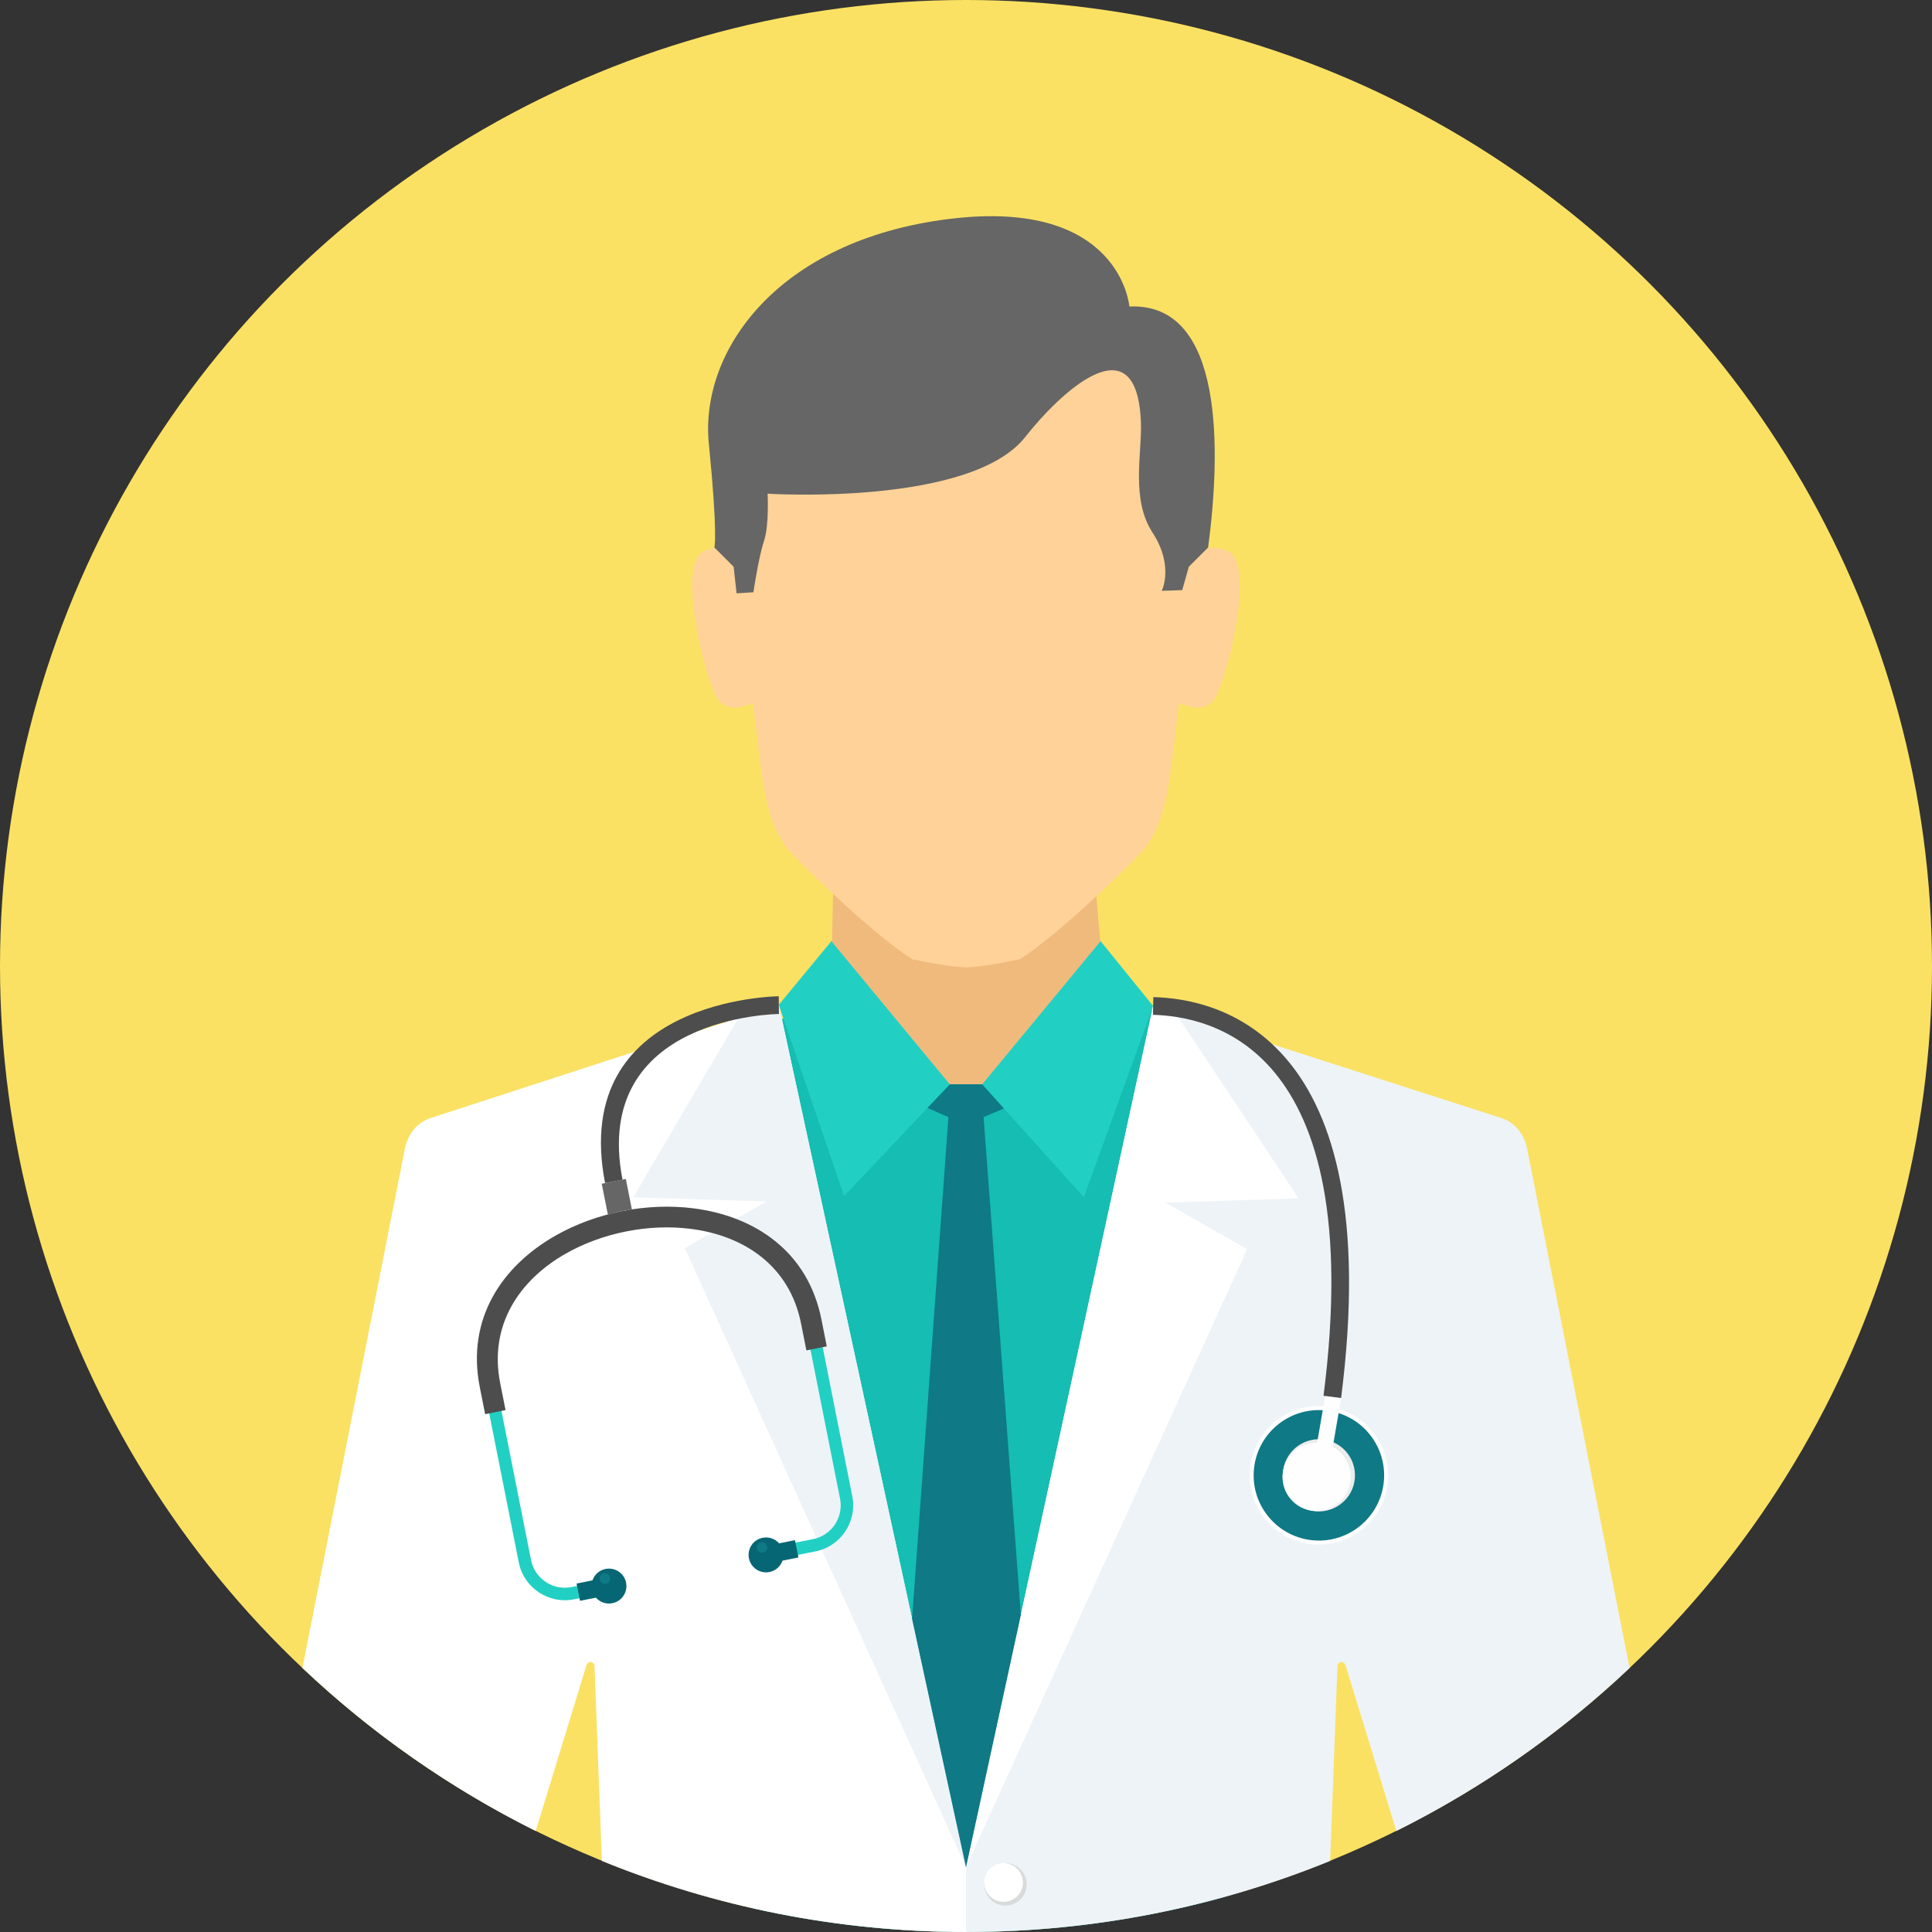 <?xml version="1.0"?>
<svg xmlns="http://www.w3.org/2000/svg" xmlns:xlink="http://www.w3.org/1999/xlink" xmlns:svgjs="http://svgjs.com/svgjs" version="1.1" width="512" height="512" x="0" y="0" viewBox="0 0 511.999 511.999" style="enable-background:new 0 0 512 512" xml:space="preserve" class=""><rect x="0" y="0" width="511.999" height="511.999" fill="#333333" stroke="none"/><g>
<circle xmlns="http://www.w3.org/2000/svg" style="" cx="256" cy="255.998" r="255.998" fill="#fbe163" data-original="#ff5b62" class=""/>
<path xmlns="http://www.w3.org/2000/svg" style="" d="M220.318,249.429c23.785,0,47.57,0,71.353,0l0.39,4.877l-34.87,52.863l-37.458-53.385l0.584-4.352  L220.318,249.429L220.318,249.429z" fill="#b3b3b3" data-original="#b3b3b3"/>
<path xmlns="http://www.w3.org/2000/svg" style="" d="M220.778,236.169l-0.618,29.819l-50.59,27.664v101.405h85.164h85.153V293.651l-47.016-29.223  l-2.582-29.814l-69.51,1.554H220.778z" fill="#f0ba7d" data-original="#f0ba7d" class=""/>
<path xmlns="http://www.w3.org/2000/svg" style="" d="M197.401,149.212c0,0-2.901-6.374-10.689-3.215c-7.79,3.155,0.35,34.651,3.327,39.045  c2.974,4.392,7.763,1.603,9.507,1.429c2.48,18.776,2.701,31.717,10.217,39.634c7.119,7.496,23.417,22.773,32.003,28.101  c5.815,1.228,10.153,1.949,14.234,2.165c4.079-0.216,8.421-0.939,14.234-2.165c8.585-5.325,24.886-20.605,32.003-28.101  c7.514-7.917,7.737-20.855,10.217-39.634c1.744,0.175,6.533,2.963,9.507-1.429c2.976-4.394,11.117-35.891,3.327-39.045  c-7.79-3.16-10.689,3.215-10.689,3.215s7.699-24.733-5.986-49.078c-9.378-16.686-30.767-25.34-52.612-25.975  c-21.845,0.635-43.234,9.289-52.612,25.975c-13.685,24.346-5.986,49.078-5.986,49.078L197.401,149.212L197.401,149.212z" fill="#fed298" data-original="#fed298" class=""/>
<path xmlns="http://www.w3.org/2000/svg" style="" d="M195.351,274.76l12.115-4.772l9.763-8.773l34.472,26.145h8.585l34.483-26.176l21.874,13.579  l38.011,64.61l-30.103,163.323c-21.821,6.052-44.809,9.3-68.558,9.3c-19.369,0-38.23-2.165-56.368-6.24L145.67,344.535  l49.678-69.774L195.351,274.76z" fill="#15bdb2" data-original="#15bdb2" class=""/>
<g xmlns="http://www.w3.org/2000/svg">
	<path style="" d="M305.588,266.591l-13.917-17.162l-31.381,37.932l26.936,29.93L305.588,266.591z" fill="#21d0c3" data-original="#21d0c3" class=""/>
	<path style="" d="M206.384,266.289l13.935-16.86l31.383,37.932l-28.006,29.622L206.384,266.289z" fill="#21d0c3" data-original="#21d0c3" class=""/>
</g>
<path xmlns="http://www.w3.org/2000/svg" style="" d="M206.386,266.289l-92.244,29.997c-3.751,1.217-6.107,4.407-6.871,8.279L80.146,442.023  c18.267,17.275,39.08,31.878,61.813,43.21l13.485-44.009c0.157-0.505,0.637-0.82,1.162-0.757c0.523,0.062,0.921,0.481,0.95,1.01  l1.947,51.688c29.781,12.135,62.355,18.831,96.499,18.831v-17.162L206.388,266.29L206.386,266.289z" fill="#ffffff" data-original="#ffffff" class=""/>
<g xmlns="http://www.w3.org/2000/svg">
	<path style="" d="M206.386,266.289l-10.565,3.246l-27.99,47.759l35.335,1.107l-21.693,12.351l74.53,164.084   l-49.614-228.545L206.386,266.289z" fill="#eef3f7" data-original="#eef3f7" class=""/>
	<path style="" d="M305.588,266.591l92.272,29.695c3.757,1.209,6.105,4.407,6.869,8.279l27.126,137.46   c-18.269,17.275-39.083,31.879-61.817,43.212l-13.487-44.011c-0.155-0.505-0.64-0.82-1.162-0.757   c-0.523,0.062-0.917,0.483-0.948,1.01l-1.942,51.688c-29.781,12.135-62.355,18.831-96.497,18.831H256v-17.162l49.587-228.242   L305.588,266.591z" fill="#eef3f7" data-original="#eef3f7" class=""/>
</g>
<path xmlns="http://www.w3.org/2000/svg" style="" d="M305.588,266.591l5.865,1.784l32.693,49.22l-35.335,1.109l21.695,12.352l-74.506,163.78  l49.587-228.242v-0.002H305.588z" fill="#ffffff" data-original="#ffffff" class=""/>
<path xmlns="http://www.w3.org/2000/svg" style="" d="M266.455,493.762c-3.111,0-5.633,2.516-5.633,5.616c0,3.105,2.524,5.62,5.633,5.62  c3.109,0,5.633-2.516,5.633-5.62C272.088,496.276,269.564,493.762,266.455,493.762z" fill="#d9dada" data-original="#d9dada"/>
<path xmlns="http://www.w3.org/2000/svg" style="" d="M307.877,156.576l5.428-0.19l1.747-6.194l5.113-5.102c3.377-25.428,4.372-65.003-20.867-63.861  c0,0-2.276-28.856-47.801-23.2c-45.528,5.658-66.098,35.048-63.647,59.568c2.449,24.52,1.462,27.49,1.462,27.49l5.113,5.104  l0.771,7.046l4.465-0.282c0,0,1.4-9.431,2.801-13.579c1.402-4.147,0.963-12.543,0.963-12.543s53.774,3.426,68.306-15.059  c8.975-11.415,29.587-31.194,30.625-3.802c0.308,8.123-2.712,20.298,3.067,29.159c5.781,8.862,2.452,15.443,2.452,15.443h0.002  V156.576z" fill="#666666" data-original="#666666"/>
<path xmlns="http://www.w3.org/2000/svg" style="" d="M256,494.834l14.536-66.904l-9.878-131.88l5.382-2.297l-5.753-6.391h-8.585l-5.9,6.242l5.538,2.447  l-9.631,132.947l14.292,65.837L256,494.834L256,494.834z" fill="#0f7986" data-original="#0f7986" class=""/>
<path xmlns="http://www.w3.org/2000/svg" style="" d="M265.954,493.762c-2.833,0-5.133,2.29-5.133,5.115c0,2.828,2.299,5.12,5.133,5.12  c2.831,0,5.133-2.291,5.133-5.12C271.087,496.053,268.785,493.762,265.954,493.762z" fill="#ffffff" data-original="#ffffff" class=""/>
<path xmlns="http://www.w3.org/2000/svg" style="" d="M346.395,409.066c-9.99-1.725-16.69-11.223-14.967-21.21c1.725-9.988,11.223-16.693,21.21-14.969  c9.99,1.725,16.69,11.225,14.967,21.215c-1.725,9.987-11.223,16.69-21.212,14.965L346.395,409.066L346.395,409.066z" fill="#fefefe" data-original="#fefefe"/>
<path xmlns="http://www.w3.org/2000/svg" style="" d="M346.576,408.012c-9.408-1.625-15.718-10.565-14.093-19.976c1.625-9.409,10.568-15.72,19.978-14.097  c9.408,1.625,15.718,10.57,14.093,19.978c-1.625,9.411-10.568,15.718-19.978,14.093V408.012z" fill="#0f7986" data-original="#0f7986" class=""/>
<path xmlns="http://www.w3.org/2000/svg" style="" d="M347.89,400.405c-5.204-0.897-8.696-5.85-7.799-11.055c0.897-5.206,5.85-8.696,11.053-7.799  c5.206,0.899,8.698,5.845,7.799,11.053c-0.897,5.204-5.848,8.696-11.053,7.799V400.405z" fill="#ebecec" data-original="#ebecec"/>
<path xmlns="http://www.w3.org/2000/svg" style="" d="M349.015,382.577l4.203,0.726l2.26-13.09l-4.203-0.726L349.015,382.577z" fill="#fefefe" data-original="#fefefe"/>
<path xmlns="http://www.w3.org/2000/svg" style="" d="M208.24,412.697l7.876-1.563c3.347-0.666,6.118-2.635,7.887-5.279  c1.764-2.644,2.531-5.957,1.865-9.305l-9.263-46.667c-3.497-17.61-17.273-26.59-33.015-28.581  c-6.032-0.763-12.356-0.485-18.483,0.728c-6.132,1.213-12.076,3.369-17.357,6.376c-13.754,7.834-23.023,21.378-19.522,39.016  l9.263,46.669c0.666,3.347,2.639,6.116,5.281,7.885l0.007-0.002c2.644,1.769,5.953,2.531,9.3,1.867l7.872-1.563l-0.644-3.246  l-7.874,1.563c-2.454,0.487-4.885-0.075-6.822-1.367l0.002-0.002c-1.938-1.298-3.386-3.329-3.874-5.781l-9.263-46.669  c-3.177-16.005,5.316-28.341,17.901-35.504c4.974-2.835,10.583-4.868,16.373-6.017c5.79-1.147,11.752-1.406,17.434-0.688  c14.409,1.821,27.009,9.981,30.178,25.955l9.265,46.669c0.485,2.452-0.077,4.881-1.371,6.822c-1.298,1.936-3.329,3.384-5.784,3.869  l-7.876,1.563l0.644,3.246v0.005H208.24z" fill="#21d0c3" data-original="#21d0c3" class=""/>
<path xmlns="http://www.w3.org/2000/svg" style="" d="M219.104,356.799l-1.415-7.128c-3.603-18.156-17.777-27.41-33.961-29.459  c-6.149-0.776-12.589-0.498-18.831,0.741c-6.242,1.235-12.301,3.435-17.682,6.497c-14.146,8.056-23.674,22.002-20.064,40.19  l1.417,7.128l5.406-1.076l-1.415-7.128c-3.067-15.458,5.168-27.393,17.361-34.336c4.874-2.774,10.37-4.765,16.047-5.891  c5.675-1.127,11.52-1.38,17.087-0.677c13.961,1.764,26.167,9.65,29.232,25.082l1.415,7.128l5.408-1.074L219.104,356.799z" fill="#4d4d4d" data-original="#4d4d4d"/>
<g xmlns="http://www.w3.org/2000/svg">
	<path style="" d="M153.704,424.235l4.214-0.837c1.058,1.187,2.695,1.796,4.363,1.466   c2.507-0.498,4.136-2.932,3.638-5.441c-0.496-2.505-2.932-4.134-5.439-3.636c-1.672,0.33-2.95,1.521-3.472,3.021l-4.211,0.835   l0.91,4.59L153.704,424.235z" fill="#076673" data-original="#076673"/>
	<path style="" d="M211.588,412.746l-4.209,0.837c-0.523,1.499-1.801,2.688-3.47,3.021   c-2.507,0.496-4.941-1.131-5.439-3.64c-0.496-2.505,1.131-4.941,3.636-5.437c1.669-0.33,3.308,0.282,4.361,1.466l4.211-0.837   L211.588,412.746z" fill="#076673" data-original="#076673"/>
</g>
<path xmlns="http://www.w3.org/2000/svg" style="" d="M167.458,320.532l-1.607-8.096l-3.195,0.635l-3.191,0.633l1.625,8.176  c1.217-0.355,2.449-0.657,3.693-0.904C165.67,320.799,166.56,320.654,167.458,320.532z" fill="#666666" data-original="#666666"/>
<g xmlns="http://www.w3.org/2000/svg">
	<path style="" d="M160.566,419.73c0.758-0.15,1.251-0.89,1.1-1.645c-0.15-0.759-0.884-1.253-1.645-1.103   c-0.759,0.15-1.251,0.888-1.1,1.645c0.151,0.757,0.886,1.253,1.645,1.1V419.73z" fill="#0f7986" data-original="#0f7986" class=""/>
	<path style="" d="M202.219,411.446c0.757-0.15,1.248-0.888,1.098-1.643c-0.15-0.761-0.884-1.253-1.645-1.103   c-0.759,0.15-1.251,0.888-1.1,1.647C200.72,411.105,201.458,411.597,202.219,411.446z" fill="#0f7986" data-original="#0f7986" class=""/>
</g>
<path xmlns="http://www.w3.org/2000/svg" style="" d="M347.379,400.317c-4.923-0.849-8.224-5.53-7.376-10.456c0.849-4.921,5.527-8.224,10.451-7.373  c4.923,0.849,8.226,5.53,7.376,10.451c-0.851,4.923-5.532,8.226-10.453,7.378H347.379z" fill="#fefefe" data-original="#fefefe"/>
<g xmlns="http://www.w3.org/2000/svg">
	<path style="" d="M206.431,268.717c-0.141,0.002-49.86,0.414-41.462,43.912l-4.624,0.884   c-9.467-49.038,45.874-49.49,46.031-49.492L206.431,268.717z" fill="#4d4d4d" data-original="#4d4d4d"/>
	<path style="" d="M305.643,264.243c8.112,0.219,23.792,2.43,35.862,17.111c11.811,14.367,20.091,40.752,13.9,89.128   l-4.661-0.589c5.993-46.822-1.751-72.032-12.865-85.554c-10.859-13.211-25.018-15.202-32.343-15.399l0.11-4.697L305.643,264.243z" fill="#4d4d4d" data-original="#4d4d4d"/>
</g>
<g xmlns="http://www.w3.org/2000/svg">
</g>
<g xmlns="http://www.w3.org/2000/svg">
</g>
<g xmlns="http://www.w3.org/2000/svg">
</g>
<g xmlns="http://www.w3.org/2000/svg">
</g>
<g xmlns="http://www.w3.org/2000/svg">
</g>
<g xmlns="http://www.w3.org/2000/svg">
</g>
<g xmlns="http://www.w3.org/2000/svg">
</g>
<g xmlns="http://www.w3.org/2000/svg">
</g>
<g xmlns="http://www.w3.org/2000/svg">
</g>
<g xmlns="http://www.w3.org/2000/svg">
</g>
<g xmlns="http://www.w3.org/2000/svg">
</g>
<g xmlns="http://www.w3.org/2000/svg">
</g>
<g xmlns="http://www.w3.org/2000/svg">
</g>
<g xmlns="http://www.w3.org/2000/svg">
</g>
<g xmlns="http://www.w3.org/2000/svg">
</g>
</g></svg>
